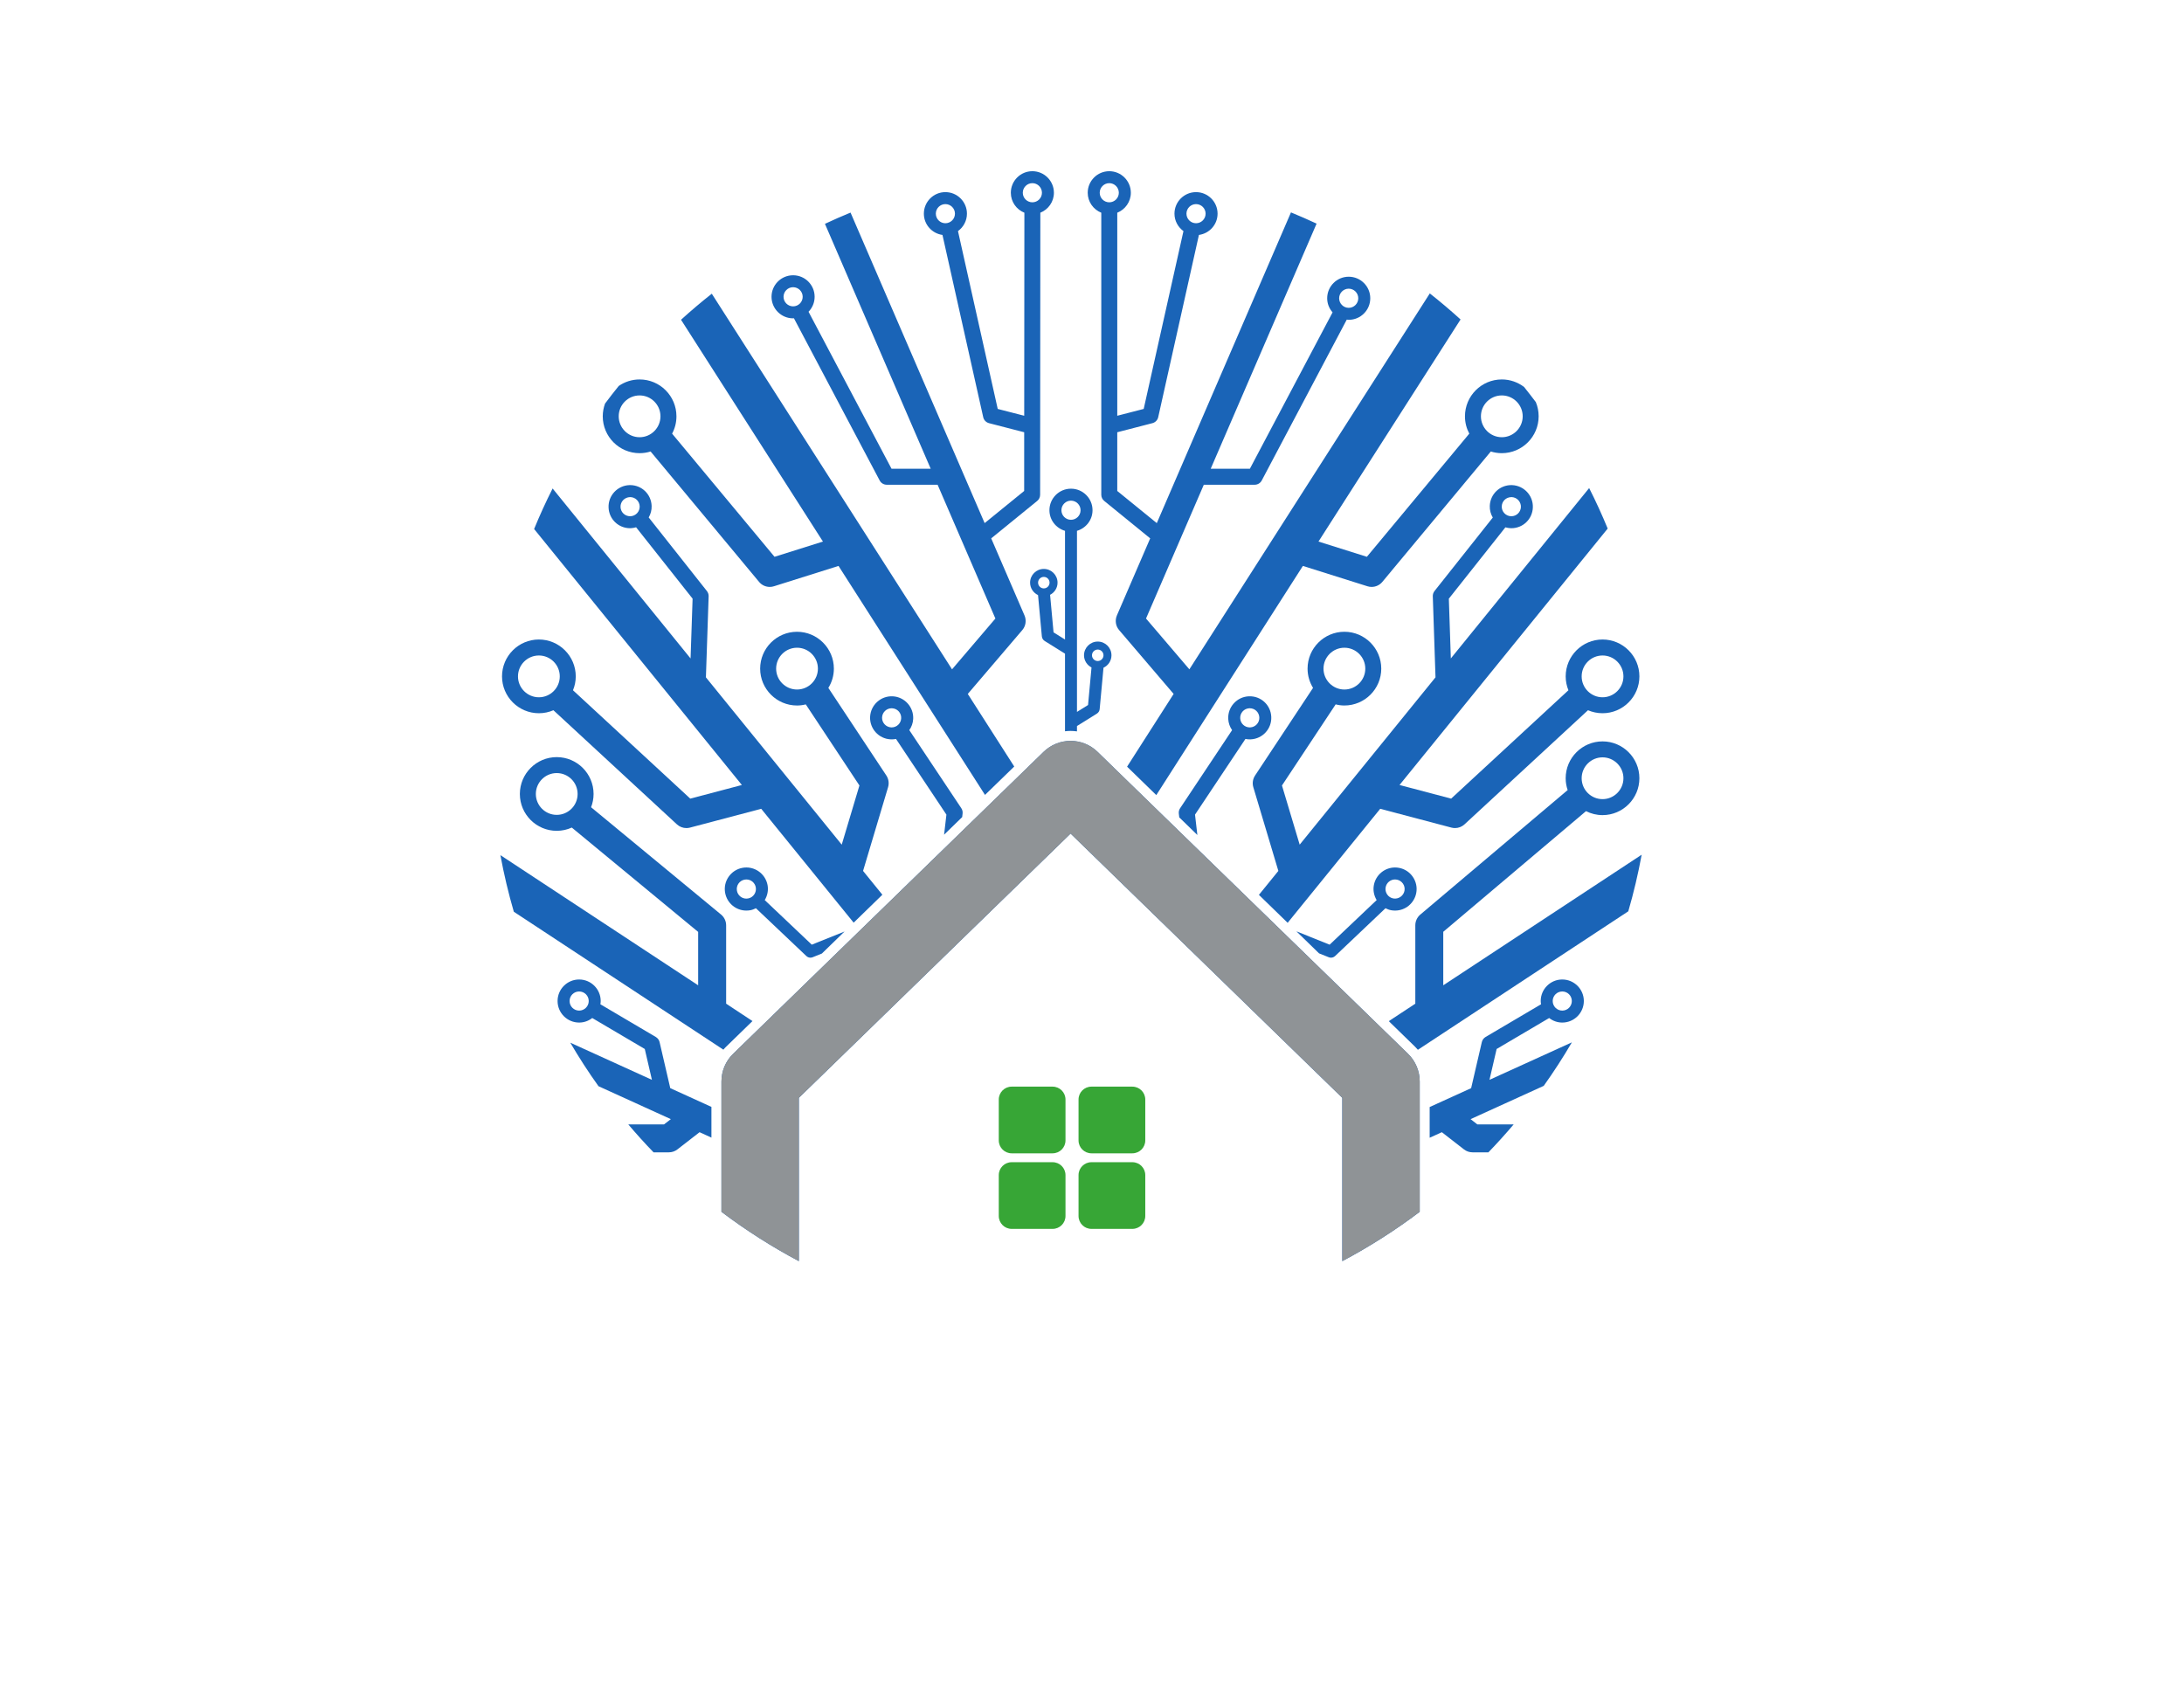 <?xml version="1.0" encoding="UTF-8" standalone="no"?>
<!-- Created with Inkscape (http://www.inkscape.org/) -->

<svg
   version="1.1"
   id="svg2"
   width="137.717"
   height="107.58"
   viewBox="0 0 137.717 107.58"
   xmlns="http://www.w3.org/2000/svg"
   xmlns:svg="http://www.w3.org/2000/svg">
  <defs
     id="defs6">
    <clipPath
       clipPathUnits="userSpaceOnUse"
       id="clipPath24">
      <path
         d="M 0,80.685 H 103.288 V 0 H 0 Z"
         id="path22" />
    </clipPath>
  </defs>
  <g
     id="g8"
     transform="matrix(1.333,0,0,-1.333,0,107.58)">
    <g
       id="g18">
      <g
         id="g20"
         clip-path="url(#clipPath24)">
        <g
           id="g26"
           transform="translate(50.403,26.753)">
          <path
             d="m 0,0 c 0,-0.337 -0.273,-0.61 -0.611,-0.61 h -1.934 c -0.337,0 -0.611,0.273 -0.611,0.61 v 1.935 c 0,0.337 0.274,0.61 0.611,0.61 h 1.934 C -0.273,2.545 0,2.272 0,1.935 Z"
             style="fill:#37a636;fill-opacity:1;fill-rule:nonzero;stroke:none"
             id="path28" />
        </g>
        <g
           id="g30"
           transform="translate(54.177,26.753)">
          <path
             d="m 0,0 c 0,-0.337 -0.274,-0.61 -0.612,-0.61 h -1.933 c -0.339,0 -0.612,0.273 -0.612,0.61 v 1.935 c 0,0.337 0.273,0.61 0.612,0.61 h 1.933 C -0.274,2.545 0,2.272 0,1.935 Z"
             style="fill:#37a636;fill-opacity:1;fill-rule:nonzero;stroke:none"
             id="path32" />
        </g>
        <g
           id="g34"
           transform="translate(50.403,23.179)">
          <path
             d="m 0,0 c 0,-0.338 -0.273,-0.611 -0.611,-0.611 h -1.934 c -0.337,0 -0.611,0.273 -0.611,0.611 v 1.934 c 0,0.338 0.274,0.61 0.611,0.61 h 1.934 C -0.273,2.544 0,2.272 0,1.934 Z"
             style="fill:#37a636;fill-opacity:1;fill-rule:nonzero;stroke:none"
             id="path36" />
        </g>
        <g
           id="g38"
           transform="translate(54.177,23.179)">
          <path
             d="m 0,0 c 0,-0.338 -0.274,-0.611 -0.612,-0.611 h -1.933 c -0.339,0 -0.612,0.273 -0.612,0.611 v 1.934 c 0,0.338 0.273,0.61 0.612,0.61 h 1.933 C -0.274,2.544 0,2.272 0,1.934 Z"
             style="fill:#37a636;fill-opacity:1;fill-rule:nonzero;stroke:none"
             id="path40" />
        </g>
        <g
           id="g42"
           transform="translate(51.92,45.136)">
          <path
             d="m 0,0 c -0.71,0.692 -1.843,0.692 -2.554,0 l -14.683,-14.283 c -0.356,-0.344 -0.555,-0.817 -0.555,-1.312 v -6.165 c 1.152,-0.87 2.377,-1.651 3.661,-2.333 v 7.725 l 12.855,12.502 12.853,-12.502 v -7.725 c 1.285,0.682 2.51,1.463 3.662,2.333 v 6.165 c 0,0.495 -0.2,0.968 -0.554,1.312 z"
             style="fill:#1a64b7;fill-opacity:1;fill-rule:nonzero;stroke:none"
             id="path44" />
        </g>
        <g
           id="g46"
           transform="translate(35.68,38.391)">
          <path
             d="m 0,0 c -0.068,-0.101 -0.172,-0.168 -0.291,-0.19 -0.027,-0.005 -0.056,-0.008 -0.084,-0.008 -0.217,0 -0.403,0.155 -0.444,0.369 -0.022,0.12 0.003,0.24 0.07,0.339 0.068,0.1 0.173,0.168 0.291,0.19 0.028,0.005 0.057,0.008 0.085,0.008 0.217,0 0.403,-0.155 0.444,-0.369 C 0.093,0.22 0.068,0.1 0,0 M 2.721,-2.377 0.496,-0.268 C 0.625,-0.053 0.675,0.196 0.629,0.444 0.537,0.925 0.115,1.275 -0.373,1.275 -0.436,1.275 -0.501,1.269 -0.563,1.257 -0.83,1.207 -1.061,1.055 -1.217,0.83 -1.37,0.605 -1.427,0.334 -1.376,0.067 c 0.091,-0.482 0.512,-0.831 1.001,-0.831 0.064,0 0.128,0.006 0.191,0.017 0.092,0.017 0.18,0.053 0.263,0.094 l 2.385,-2.261 c 0.053,-0.051 0.123,-0.078 0.194,-0.078 0.036,0 0.072,0.007 0.106,0.021 l 0.435,0.175 1.072,1.042 z"
             style="fill:#1a64b7;fill-opacity:1;fill-rule:nonzero;stroke:none"
             id="path48" />
        </g>
        <g
           id="g50"
           transform="translate(73.903,32.895)">
          <path
             d="m 0,0 c -0.25,0 -0.453,0.203 -0.453,0.453 0,0.25 0.203,0.452 0.453,0.452 0.249,0 0.452,-0.202 0.452,-0.452 C 0.452,0.203 0.249,0 0,0 m 0,1.472 c -0.562,0 -1.02,-0.457 -1.02,-1.019 0,-0.053 0.007,-0.103 0.016,-0.154 l -2.624,-1.547 c -0.088,-0.053 -0.153,-0.139 -0.177,-0.24 l -0.506,-2.181 -1.962,-0.893 v -1.453 l 0.576,0.262 1.048,-0.814 c 0.116,-0.09 0.258,-0.138 0.405,-0.138 h 0.75 c 0.413,0.427 0.811,0.869 1.196,1.322 h -1.72 l -0.32,0.248 3.461,1.575 c 0.475,0.665 0.918,1.352 1.332,2.058 l -3.898,-1.773 0.338,1.459 2.485,1.465 c 0.172,-0.134 0.386,-0.215 0.62,-0.215 0.561,0 1.02,0.457 1.02,1.019 0,0.562 -0.459,1.019 -1.02,1.019"
             style="fill:#1a64b7;fill-opacity:1;fill-rule:nonzero;stroke:none"
             id="path52" />
        </g>
        <g
           id="g54"
           transform="translate(52.474,72.04)">
          <path
             d="m 0,0 c 0.249,0 0.452,-0.204 0.452,-0.454 0,-0.249 -0.203,-0.452 -0.452,-0.452 -0.25,0 -0.452,0.203 -0.452,0.452 C -0.452,-0.204 -0.25,0 0,0 m 4.104,-0.991 c 0.25,0 0.453,-0.203 0.453,-0.452 0,-0.25 -0.203,-0.453 -0.453,-0.453 -0.25,0 -0.453,0.203 -0.453,0.453 0,0.249 0.203,0.452 0.453,0.452 m 7.222,-4.001 c 0.25,0 0.453,-0.204 0.453,-0.453 0,-0.25 -0.203,-0.453 -0.453,-0.453 -0.249,0 -0.452,0.203 -0.452,0.453 0,0.249 0.203,0.453 0.452,0.453 m 7.243,-5.05 c 0.545,0 0.988,-0.443 0.988,-0.988 0,-0.545 -0.443,-0.989 -0.988,-0.989 -0.545,0 -0.988,0.444 -0.988,0.989 0,0.545 0.443,0.988 0.988,0.988 m -18.947,8.644 v -13.343 c 0,-0.114 0.051,-0.222 0.14,-0.293 l 2.174,-1.77 -1.575,-3.646 c -0.099,-0.233 -0.06,-0.5 0.104,-0.692 l 2.58,-3.022 -2.202,-3.441 1.382,-1.345 6.934,10.842 3.053,-0.962 c 0.065,-0.021 0.133,-0.031 0.198,-0.031 0.194,0 0.381,0.084 0.509,0.239 l 5.13,6.168 c 0.164,-0.052 0.34,-0.08 0.52,-0.08 0.961,0 1.743,0.783 1.743,1.744 0,0.238 -0.047,0.465 -0.134,0.673 -0.181,0.241 -0.367,0.478 -0.555,0.714 -0.293,0.223 -0.657,0.357 -1.054,0.357 -0.962,0 -1.743,-0.782 -1.743,-1.744 0,-0.296 0.074,-0.575 0.205,-0.82 l -4.845,-5.826 -2.289,0.721 6.721,10.507 c -0.471,0.427 -0.955,0.838 -1.455,1.232 L 3.789,-23 l -2.051,2.403 2.734,6.33 h 2.407 c 0.141,0 0.268,0.078 0.334,0.201 l 4.022,7.611 c 0.031,-0.004 0.061,-0.01 0.091,-0.01 0.563,0 1.02,0.457 1.02,1.02 0,0.562 -0.457,1.019 -1.02,1.019 -0.561,0 -1.018,-0.457 -1.018,-1.019 0,-0.257 0.097,-0.488 0.255,-0.667 L 6.651,-13.511 H 4.798 l 5.009,11.597 c -0.4,0.186 -0.802,0.363 -1.212,0.531 l -6.347,-14.7 -1.87,1.521 v 2.778 l 1.663,0.43 c 0.138,0.036 0.243,0.145 0.274,0.283 l 1.926,8.622 c 0.497,0.068 0.882,0.491 0.882,1.006 0,0.562 -0.457,1.019 -1.019,1.019 -0.562,0 -1.02,-0.457 -1.02,-1.019 0,-0.339 0.169,-0.639 0.425,-0.825 l -1.881,-8.413 -1.25,-0.322 v 9.605 c 0.374,0.15 0.642,0.517 0.642,0.944 0,0.563 -0.459,1.02 -1.02,1.02 -0.562,0 -1.02,-0.457 -1.02,-1.02 0,-0.427 0.267,-0.794 0.642,-0.944"
             style="fill:#1a64b7;fill-opacity:1;fill-rule:nonzero;stroke:none"
             id="path56" />
        </g>
        <g
           id="g58"
           transform="translate(75.808,44.876)">
          <path
             d="m 0,0 c 0.544,0 0.988,-0.444 0.988,-0.988 0,-0.546 -0.444,-0.989 -0.988,-0.989 -0.546,0 -0.988,0.443 -0.988,0.989 C -0.988,-0.444 -0.546,0 0,0 m -7.535,-10.784 v 2.531 l 6.753,5.708 c 0.235,-0.12 0.5,-0.188 0.782,-0.188 0.961,0 1.743,0.783 1.743,1.745 0,0.961 -0.782,1.743 -1.743,1.743 -0.962,0 -1.744,-0.782 -1.744,-1.743 0,-0.197 0.033,-0.384 0.094,-0.56 l -6.974,-5.893 c -0.147,-0.126 -0.233,-0.31 -0.233,-0.505 v -3.708 l -1.255,-0.826 1.237,-1.204 c 0.049,-0.048 0.096,-0.099 0.14,-0.151 l 9.953,6.551 c 0.254,0.875 0.466,1.769 0.633,2.678 z"
             style="fill:#1a64b7;fill-opacity:1;fill-rule:nonzero;stroke:none"
             id="path60" />
        </g>
        <g
           id="g62"
           transform="translate(30.256,61.998)">
          <path
             d="m 0,0 c 0.545,0 0.987,-0.443 0.987,-0.988 0,-0.545 -0.442,-0.989 -0.987,-0.989 -0.545,0 -0.988,0.444 -0.988,0.989 C -0.988,-0.443 -0.545,0 0,0 m 7.262,4.214 c -0.25,0 -0.453,0.203 -0.453,0.453 0,0.249 0.203,0.453 0.453,0.453 0.249,0 0.453,-0.204 0.453,-0.453 0,-0.25 -0.204,-0.453 -0.453,-0.453 m 7.203,3.932 c -0.249,0 -0.452,0.203 -0.452,0.453 0,0.249 0.203,0.452 0.452,0.452 0.25,0 0.453,-0.203 0.453,-0.452 0,-0.25 -0.203,-0.453 -0.453,-0.453 m 3.662,1.442 c 0,0.25 0.203,0.454 0.453,0.454 0.249,0 0.453,-0.204 0.453,-0.454 0,-0.249 -0.204,-0.452 -0.453,-0.452 -0.25,0 -0.453,0.203 -0.453,0.452 M 0,-2.732 c 0.182,0 0.357,0.028 0.521,0.08 l 5.13,-6.168 c 0.126,-0.155 0.314,-0.239 0.508,-0.239 0.066,0 0.133,0.01 0.198,0.031 l 3.053,0.962 6.929,-10.833 1.383,1.343 -2.197,3.434 2.58,3.022 c 0.163,0.192 0.203,0.459 0.103,0.692 l -1.575,3.646 2.175,1.77 c 0.088,0.071 0.139,0.18 0.139,0.293 l 0.01,13.343 c 0.376,0.15 0.642,0.517 0.642,0.944 0,0.563 -0.457,1.02 -1.019,1.02 -0.562,0 -1.019,-0.457 -1.019,-1.02 0,-0.427 0.265,-0.794 0.641,-0.944 l -0.008,-9.605 -1.253,0.322 -1.88,8.413 c 0.256,0.186 0.424,0.486 0.424,0.825 0,0.562 -0.458,1.019 -1.02,1.019 -0.561,0 -1.018,-0.457 -1.018,-1.019 0,-0.515 0.384,-0.938 0.88,-1.006 l 1.928,-8.622 c 0.029,-0.138 0.136,-0.247 0.273,-0.283 L 18.193,-1.742 18.192,-4.52 16.322,-6.04 9.979,8.65 C 9.569,8.482 9.166,8.305 8.768,8.118 L 13.771,-3.469 H 11.918 L 7.992,3.958 C 8.17,4.142 8.28,4.391 8.28,4.667 c 0,0.561 -0.457,1.018 -1.018,1.018 -0.563,0 -1.021,-0.457 -1.021,-1.018 0,-0.562 0.458,-1.02 1.021,-1.02 0.013,0 0.025,0.003 0.038,0.004 l 4.057,-7.675 c 0.065,-0.123 0.193,-0.201 0.334,-0.201 h 2.406 l 2.734,-6.33 L 14.78,-12.958 3.415,4.812 C 2.915,4.418 2.43,4.007 1.96,3.58 L 8.673,-6.913 6.383,-7.634 1.538,-1.808 c 0.132,0.246 0.205,0.524 0.205,0.82 0,0.962 -0.781,1.744 -1.743,1.744 -0.367,0 -0.708,-0.115 -0.988,-0.309 -0.221,-0.274 -0.437,-0.551 -0.647,-0.833 -0.068,-0.188 -0.108,-0.39 -0.108,-0.602 0,-0.961 0.781,-1.744 1.743,-1.744"
             style="fill:#1a64b7;fill-opacity:1;fill-rule:nonzero;stroke:none"
             id="path64" />
        </g>
        <g
           id="g66"
           transform="translate(50.662,57.02)">
          <path
             d="m 0,0 c 0.25,0 0.454,-0.203 0.454,-0.453 0,-0.25 -0.204,-0.453 -0.454,-0.453 -0.249,0 -0.452,0.203 -0.452,0.453 C -0.452,-0.203 -0.249,0 0,0 m 1.267,-7.044 c 0.15,0 0.271,-0.122 0.271,-0.271 0,-0.151 -0.121,-0.272 -0.271,-0.272 -0.15,0 -0.273,0.121 -0.273,0.272 0,0.149 0.123,0.271 0.273,0.271 m -2.551,2.893 c -0.151,0 -0.272,0.122 -0.272,0.272 0,0.15 0.121,0.272 0.272,0.272 0.149,0 0.271,-0.122 0.271,-0.272 0,-0.15 -0.122,-0.272 -0.271,-0.272 m 1.002,2.723 V -6.57 l -0.542,0.339 -0.164,1.776 c 0.209,0.108 0.353,0.325 0.353,0.576 0,0.358 -0.292,0.649 -0.649,0.649 -0.36,0 -0.65,-0.291 -0.65,-0.649 0,-0.261 0.155,-0.484 0.376,-0.588 l 0.181,-1.956 c 0.01,-0.09 0.058,-0.168 0.133,-0.215 l 0.962,-0.6 v -3.672 c 0.087,0.01 0.175,0.017 0.263,0.017 0.103,0 0.204,-0.009 0.303,-0.022 v 0.253 l 0.942,0.587 c 0.075,0.047 0.125,0.126 0.132,0.215 l 0.181,1.957 c 0.222,0.103 0.377,0.326 0.377,0.588 0,0.357 -0.291,0.649 -0.649,0.649 -0.358,0 -0.65,-0.292 -0.65,-0.649 0,-0.252 0.146,-0.468 0.355,-0.577 L 0.808,-9.668 0.284,-9.994 v 8.566 c 0.423,0.125 0.736,0.512 0.736,0.975 0,0.562 -0.457,1.019 -1.02,1.019 -0.562,0 -1.019,-0.457 -1.019,-1.019 0,-0.463 0.313,-0.85 0.737,-0.975"
             style="fill:#1a64b7;fill-opacity:1;fill-rule:nonzero;stroke:none"
             id="path68" />
        </g>
        <g
           id="g70"
           transform="translate(75.808,49.695)">
          <path
             d="m 0,0 c 0.544,0 0.988,-0.444 0.988,-0.989 0,-0.544 -0.444,-0.988 -0.988,-0.988 -0.546,0 -0.988,0.444 -0.988,0.988 C -0.988,-0.444 -0.546,0 0,0 m -12.212,0.367 c 0.545,0 0.989,-0.444 0.989,-0.989 0,-0.545 -0.444,-0.988 -0.989,-0.988 -0.544,0 -0.988,0.443 -0.988,0.988 0,0.545 0.444,0.989 0.988,0.989 m 7.91,7.126 h 10e-4 C -4.051,7.485 -3.855,7.275 -3.862,7.026 -3.871,6.781 -4.07,6.588 -4.314,6.588 h -0.017 c -0.12,0.004 -0.233,0.055 -0.315,0.143 -0.083,0.089 -0.127,0.204 -0.122,0.325 0.008,0.245 0.206,0.437 0.466,0.437 m -2.969,-4.805 2.675,3.375 c 0.08,-0.022 0.162,-0.038 0.247,-0.041 l 0.035,-0.001 c 0.552,0 1,0.433 1.017,0.986 0.019,0.562 -0.424,1.033 -0.984,1.053 l -0.035,10e-4 c -0.553,0 -1,-0.434 -1.018,-0.986 C -5.341,6.879 -5.29,6.69 -5.192,6.526 L -7.949,3.049 C -8.004,2.978 -8.033,2.89 -8.03,2.802 l 0.128,-3.836 -6.425,-7.915 -0.838,2.799 2.54,3.837 c 0.132,-0.034 0.27,-0.053 0.413,-0.053 0.962,0 1.744,0.783 1.744,1.744 0,0.961 -0.782,1.744 -1.744,1.744 -0.96,0 -1.742,-0.783 -1.742,-1.744 0,-0.334 0.096,-0.646 0.259,-0.911 l -2.742,-4.145 c -0.108,-0.164 -0.139,-0.366 -0.083,-0.554 l 1.184,-3.96 -0.92,-1.133 1.36,-1.322 4.378,5.394 3.37,-0.89 c 0.055,-0.014 0.111,-0.022 0.168,-0.022 0.164,0 0.325,0.061 0.449,0.175 l 5.842,5.4 c 0.211,-0.091 0.445,-0.142 0.689,-0.142 0.961,0 1.743,0.783 1.743,1.743 0,0.962 -0.782,1.745 -1.743,1.745 -0.962,0 -1.744,-0.783 -1.744,-1.745 0,-0.232 0.047,-0.453 0.13,-0.656 l -5.548,-5.127 -2.442,0.645 9.847,12.131 c -0.268,0.652 -0.56,1.291 -0.877,1.916 l -6.543,-8.06 z"
             style="fill:#1a64b7;fill-opacity:1;fill-rule:nonzero;stroke:none"
             id="path72" />
        </g>
        <g
           id="g74"
           transform="translate(26.336,42.155)">
          <path
             d="m 0,0 c -0.545,0 -0.988,0.444 -0.988,0.988 0,0.546 0.443,0.989 0.988,0.989 0.546,0 0.988,-0.443 0.988,-0.989 C 0.988,0.444 0.546,0 0,0 m 8.018,-10.963 1.242,1.208 -1.246,0.822 v 3.708 c 0,0.197 -0.089,0.384 -0.241,0.51 L 1.625,0.361 C 1.7,0.556 1.743,0.767 1.743,0.988 1.743,1.95 0.962,2.732 0,2.732 c -0.962,0 -1.744,-0.782 -1.744,-1.744 0,-0.96 0.782,-1.743 1.744,-1.743 0.254,0 0.495,0.056 0.713,0.154 L 6.69,-5.537 v -2.526 l -9.355,6.158 c 0.168,-0.909 0.381,-1.803 0.635,-2.678 l 9.913,-6.525 c 0.043,0.049 0.086,0.099 0.135,0.145"
             style="fill:#1a64b7;fill-opacity:1;fill-rule:nonzero;stroke:none"
             id="path76" />
        </g>
        <g
           id="g78"
           transform="translate(65.619,38.391)">
          <path
             d="M 0,0 C -0.067,0.1 -0.094,0.22 -0.071,0.339 -0.031,0.553 0.156,0.708 0.373,0.708 0.401,0.708 0.43,0.705 0.458,0.7 0.576,0.678 0.68,0.61 0.749,0.51 0.816,0.411 0.842,0.291 0.819,0.171 0.773,-0.07 0.534,-0.235 0.29,-0.19 0.171,-0.168 0.068,-0.101 0,0 m 0.375,-0.764 c 0.489,0 0.909,0.349 1.001,0.831 C 1.427,0.334 1.369,0.605 1.216,0.83 1.062,1.055 0.831,1.207 0.563,1.257 0.5,1.269 0.436,1.275 0.373,1.275 c -0.489,0 -0.91,-0.35 -1.001,-0.831 -0.047,-0.248 0.003,-0.497 0.131,-0.712 l -2.224,-2.109 -1.571,0.631 1.07,-1.042 0.458,-0.183 c 0.034,-0.014 0.071,-0.021 0.106,-0.021 0.071,0 0.141,0.027 0.196,0.078 l 2.383,2.261 c 0.083,-0.041 0.17,-0.077 0.265,-0.094 0.062,-0.011 0.125,-0.017 0.189,-0.017"
             style="fill:#1a64b7;fill-opacity:1;fill-rule:nonzero;stroke:none"
             id="path80" />
        </g>
        <g
           id="g82"
           transform="translate(25.492,49.695)">
          <path
             d="m 0,0 c 0.545,0 0.988,-0.444 0.988,-0.989 0,-0.544 -0.443,-0.988 -0.988,-0.988 -0.545,0 -0.989,0.444 -0.989,0.988 C -0.989,-0.444 -0.545,0 0,0 M 4.645,6.731 C 4.562,6.643 4.451,6.592 4.329,6.588 H 4.314 C 4.069,6.588 3.87,6.781 3.862,7.025 3.854,7.275 4.05,7.485 4.314,7.493 4.561,7.493 4.759,7.301 4.768,7.055 4.771,6.935 4.727,6.82 4.645,6.731 m 7.566,-8.341 c -0.545,0 -0.988,0.443 -0.988,0.988 0,0.545 0.443,0.989 0.988,0.989 0.545,0 0.988,-0.444 0.988,-0.989 0,-0.545 -0.443,-0.988 -0.988,-0.988 M 0,-2.732 c 0.243,0 0.477,0.051 0.687,0.142 l 5.843,-5.4 c 0.124,-0.114 0.284,-0.175 0.449,-0.175 0.057,0 0.113,0.008 0.168,0.022 l 3.37,0.89 4.373,-5.387 1.358,1.322 -0.913,1.126 1.183,3.96 c 0.056,0.188 0.027,0.39 -0.081,0.554 l -2.744,4.145 c 0.165,0.265 0.261,0.577 0.261,0.911 0,0.961 -0.782,1.744 -1.743,1.744 -0.962,0 -1.744,-0.783 -1.744,-1.744 0,-0.961 0.782,-1.744 1.744,-1.744 0.143,0 0.28,0.019 0.414,0.053 L 15.163,-6.15 14.326,-8.949 7.901,-1.034 8.03,2.802 C 8.032,2.89 8.004,2.977 7.948,3.048 L 5.194,6.531 C 5.29,6.694 5.34,6.88 5.333,7.075 5.315,7.627 4.868,8.061 4.314,8.061 L 4.281,8.06 C 3.72,8.04 3.277,7.569 3.296,7.007 3.313,6.454 3.762,6.021 4.314,6.021 l 0.035,0.001 c 0.085,0.003 0.169,0.02 0.25,0.043 L 7.271,2.688 7.175,-0.14 0.649,7.901 C 0.333,7.274 0.041,6.635 -0.226,5.983 L 9.602,-6.127 7.161,-6.772 1.613,-1.645 c 0.084,0.203 0.131,0.424 0.131,0.656 0,0.962 -0.783,1.745 -1.744,1.745 -0.962,0 -1.744,-0.783 -1.744,-1.745 0,-0.96 0.782,-1.743 1.744,-1.743"
             style="fill:#1a64b7;fill-opacity:1;fill-rule:nonzero;stroke:none"
             id="path84" />
        </g>
        <g
           id="g86"
           transform="translate(58.784,47.05)">
          <path
             d="m 0,0 c 0.081,0.09 0.193,0.142 0.314,0.148 h 0.023 c 0.241,0 0.439,-0.188 0.451,-0.43 0.013,-0.25 -0.181,-0.462 -0.43,-0.475 H 0.335 c -0.241,0 -0.44,0.189 -0.451,0.431 C -0.122,-0.206 -0.081,-0.09 0,0 m -2.254,-4.884 2.385,3.581 c 0.065,-0.013 0.135,-0.021 0.204,-0.021 0.016,0 0.034,0.001 0.051,0.002 0.561,0.028 0.996,0.506 0.967,1.067 C 1.327,0.306 0.858,0.74 0.286,0.714 0.014,0.7 -0.236,0.582 -0.419,0.38 -0.603,0.179 -0.695,-0.083 -0.683,-0.354 c 0.011,-0.199 0.076,-0.38 0.183,-0.532 l -2.459,-3.695 c -0.05,-0.074 -0.072,-0.163 -0.062,-0.252 l 0.022,-0.181 0.856,-0.833 z"
             style="fill:#1a64b7;fill-opacity:1;fill-rule:nonzero;stroke:none"
             id="path88" />
        </g>
        <g
           id="g90"
           transform="translate(42.18,46.293)">
          <path
             d="m 0,0 h -0.023 c -0.249,0.013 -0.443,0.225 -0.431,0.475 0.013,0.241 0.211,0.43 0.452,0.43 L 0.021,0.904 C 0.143,0.898 0.253,0.847 0.335,0.757 0.416,0.667 0.457,0.551 0.45,0.431 0.439,0.189 0.24,0 0,0 m 3.336,-4.243 0.019,0.167 c 0.011,0.089 -0.011,0.178 -0.06,0.252 L 0.834,-0.129 C 0.941,0.022 1.008,0.204 1.018,0.402 1.031,0.674 0.937,0.936 0.754,1.137 0.571,1.339 0.32,1.457 0.049,1.471 -0.516,1.497 -0.991,1.062 -1.02,0.502 c -0.027,-0.561 0.408,-1.04 0.969,-1.067 0.017,-0.001 0.034,-0.002 0.051,-0.002 0.07,0 0.139,0.007 0.205,0.021 L 2.59,-4.127 2.48,-5.076 Z"
             style="fill:#1a64b7;fill-opacity:1;fill-rule:nonzero;stroke:none"
             id="path92" />
        </g>
        <g
           id="g94"
           transform="translate(27.396,32.895)">
          <path
             d="m 0,0 c -0.25,0 -0.452,0.203 -0.452,0.453 0,0.25 0.202,0.452 0.452,0.452 0.25,0 0.454,-0.202 0.454,-0.452 C 0.454,0.203 0.25,0 0,0 M 6.258,-4.556 4.311,-3.669 3.805,-1.488 C 3.78,-1.387 3.717,-1.301 3.627,-1.248 L 1.005,0.299 C 1.012,0.35 1.02,0.4 1.02,0.453 1.02,1.015 0.562,1.472 0,1.472 c -0.562,0 -1.02,-0.457 -1.02,-1.019 0,-0.562 0.458,-1.019 1.02,-1.019 0.234,0 0.448,0.081 0.62,0.215 l 2.485,-1.465 0.338,-1.459 -3.862,1.757 C -0.005,-2.224 0.44,-2.913 0.916,-3.577 L 4.338,-5.135 4.017,-5.383 H 2.324 C 2.708,-5.836 3.106,-6.278 3.52,-6.705 h 0.724 c 0.147,0 0.289,0.048 0.404,0.138 l 1.049,0.814 0.561,-0.256 z"
             style="fill:#1a64b7;fill-opacity:1;fill-rule:nonzero;stroke:none"
             id="path96" />
        </g>
        <g
           id="g98"
           transform="translate(51.92,45.136)">
          <path
             d="m 0,0 c -0.71,0.692 -1.843,0.692 -2.554,0 l -14.683,-14.283 c -0.356,-0.344 -0.555,-0.817 -0.555,-1.312 v -6.165 c 1.152,-0.87 2.377,-1.651 3.661,-2.333 v 7.725 l 12.855,12.502 12.853,-12.502 v -7.725 c 1.285,0.682 2.51,1.463 3.662,2.333 v 6.165 c 0,0.495 -0.2,0.968 -0.554,1.312 z"
             style="fill:#8f9396;fill-opacity:1;fill-rule:nonzero;stroke:none"
             id="path100" />
        </g>
      </g>
    </g>
  </g>
</svg>
